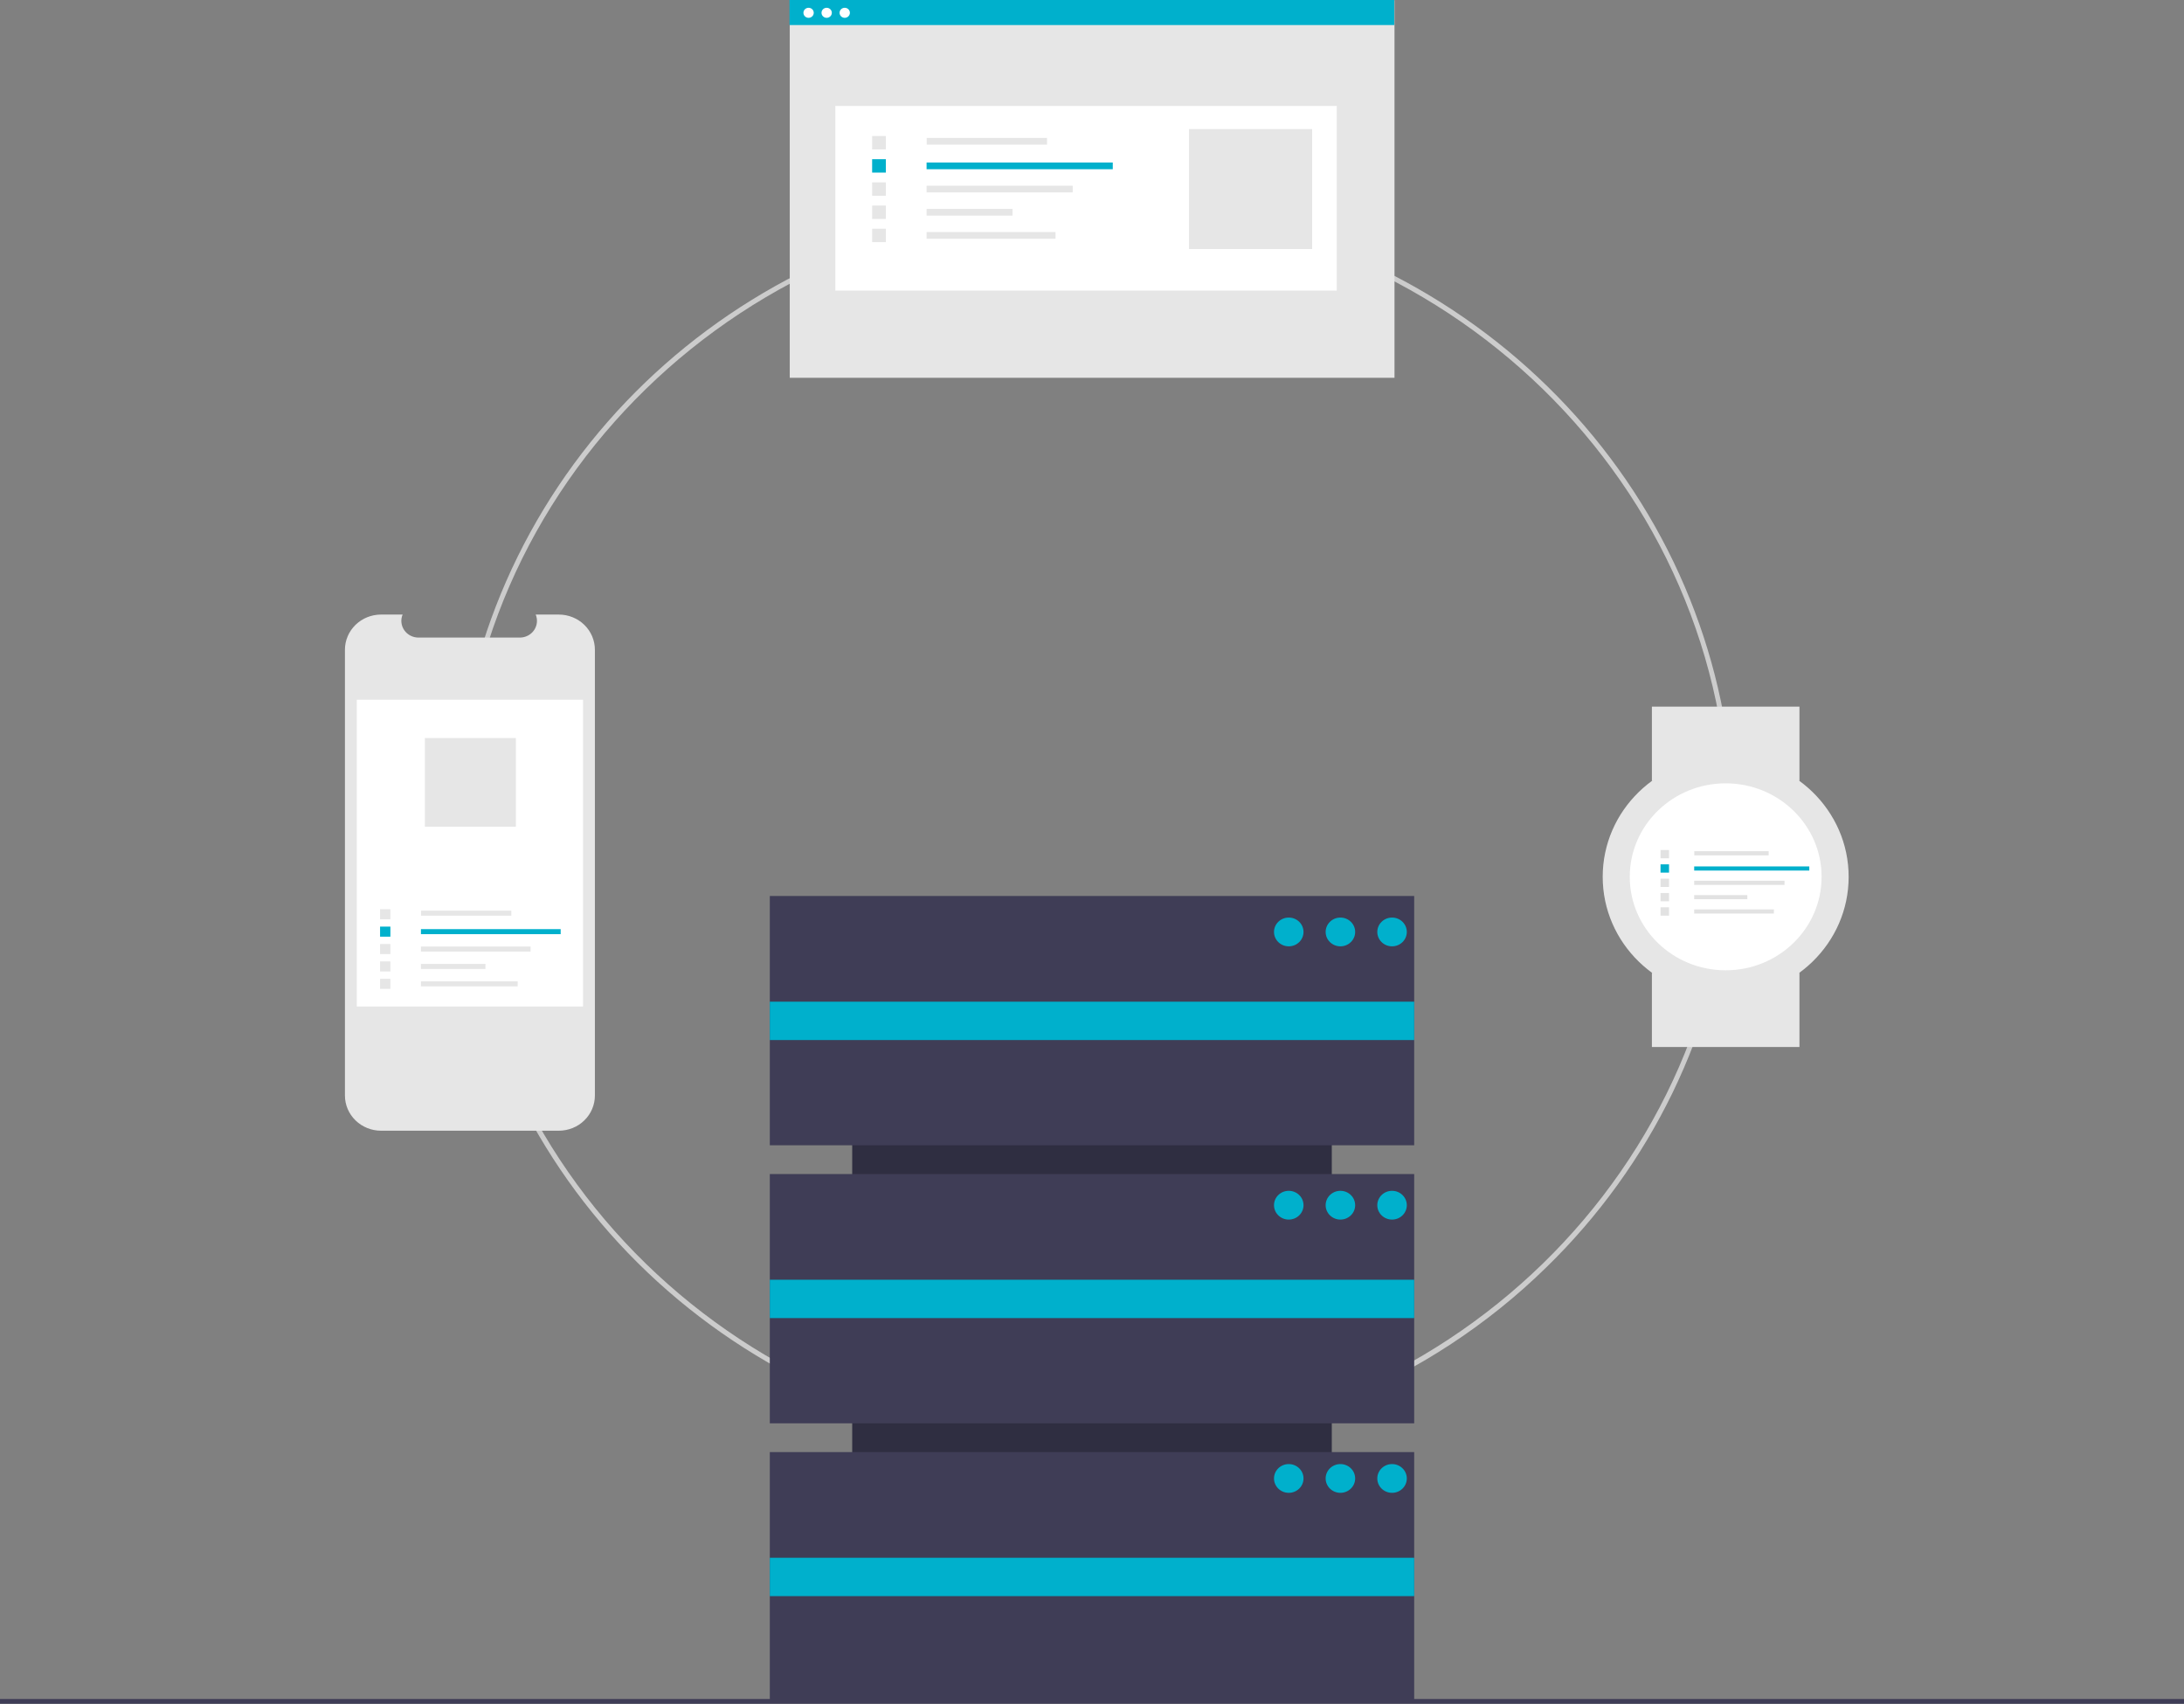 <svg width="368" height="287" viewBox="0 0 368 287" fill="none" xmlns="http://www.w3.org/2000/svg">
<rect x="0" y="0" width="368" height="287" fill="#808080" stroke="none"/>
<g clip-path="url(#clip0_29_346)">
<path d="M184.388 244.201C159.454 244.201 135.291 235.777 116.017 220.365C96.742 204.954 83.549 183.508 78.685 159.681C73.82 135.854 77.586 111.121 89.34 89.697C101.094 68.272 120.109 51.48 143.145 42.184C166.181 32.887 191.813 31.66 215.673 38.712C239.534 45.764 260.146 60.659 273.999 80.858C287.852 101.057 294.087 125.312 291.643 149.488C289.199 173.664 278.227 196.267 260.596 213.445C250.611 223.227 238.735 230.981 225.654 236.26C212.572 241.539 198.547 244.238 184.388 244.201ZM184.388 34.998C125.418 34.998 77.442 81.741 77.442 139.196C77.442 196.65 125.418 243.393 184.388 243.393C243.358 243.393 291.333 196.65 291.333 139.196C291.333 81.741 243.358 34.998 184.388 34.998Z" fill="#CCCCCC"/>
<path d="M224.405 259.948V154.161H143.595V259.948H224.405Z" fill="#2F2E41"/>
<path d="M238.288 150.931H129.712V192.923H238.288V150.931Z" fill="#3F3D56"/>
<path d="M238.288 197.768H129.712V239.76H238.288V197.768Z" fill="#3F3D56"/>
<path d="M238.288 244.605H129.712V286.596H238.288V244.605Z" fill="#3F3D56"/>
<path d="M238.288 168.735H129.712V175.196H238.288V168.735Z" fill="#00B0CC"/>
<path d="M238.288 215.572H129.712V222.033H238.288V215.572Z" fill="#00B0CC"/>
<path d="M238.288 262.409H129.712V268.869H238.288V262.409Z" fill="#00B0CC"/>
<path d="M217.153 159.41C218.526 159.41 219.64 158.325 219.64 156.987C219.64 155.649 218.526 154.565 217.153 154.565C215.78 154.565 214.667 155.649 214.667 156.987C214.667 158.325 215.78 159.41 217.153 159.41Z" fill="#00B0CC"/>
<path d="M225.856 159.41C227.229 159.41 228.342 158.325 228.342 156.987C228.342 155.649 227.229 154.565 225.856 154.565C224.483 154.565 223.369 155.649 223.369 156.987C223.369 158.325 224.483 159.41 225.856 159.41Z" fill="#00B0CC"/>
<path d="M234.559 159.41C235.932 159.41 237.045 158.325 237.045 156.987C237.045 155.649 235.932 154.565 234.559 154.565C233.185 154.565 232.072 155.649 232.072 156.987C232.072 158.325 233.185 159.41 234.559 159.41Z" fill="#00B0CC"/>
<path d="M217.153 205.439C218.526 205.439 219.64 204.355 219.64 203.017C219.64 201.679 218.526 200.594 217.153 200.594C215.78 200.594 214.667 201.679 214.667 203.017C214.667 204.355 215.78 205.439 217.153 205.439Z" fill="#00B0CC"/>
<path d="M225.856 205.439C227.229 205.439 228.342 204.355 228.342 203.017C228.342 201.679 227.229 200.594 225.856 200.594C224.483 200.594 223.369 201.679 223.369 203.017C223.369 204.355 224.483 205.439 225.856 205.439Z" fill="#00B0CC"/>
<path d="M234.559 205.439C235.932 205.439 237.045 204.355 237.045 203.017C237.045 201.679 235.932 200.594 234.559 200.594C233.185 200.594 232.072 201.679 232.072 203.017C232.072 204.355 233.185 205.439 234.559 205.439Z" fill="#00B0CC"/>
<path d="M217.153 251.469C218.526 251.469 219.64 250.384 219.64 249.046C219.64 247.708 218.526 246.624 217.153 246.624C215.78 246.624 214.667 247.708 214.667 249.046C214.667 250.384 215.78 251.469 217.153 251.469Z" fill="#00B0CC"/>
<path d="M225.856 251.469C227.229 251.469 228.342 250.384 228.342 249.046C228.342 247.708 227.229 246.624 225.856 246.624C224.483 246.624 223.369 247.708 223.369 249.046C223.369 250.384 224.483 251.469 225.856 251.469Z" fill="#00B0CC"/>
<path d="M234.559 251.469C235.932 251.469 237.045 250.384 237.045 249.046C237.045 247.708 235.932 246.624 234.559 246.624C233.185 246.624 232.072 247.708 232.072 249.046C232.072 250.384 233.185 251.469 234.559 251.469Z" fill="#00B0CC"/>
<path d="M368 286.192H0V287H368V286.192Z" fill="#3F3D56"/>
<path d="M100.238 109.447V184.544C100.238 186.115 99.597 187.622 98.457 188.733C97.317 189.844 95.77 190.468 94.158 190.468H64.204C62.592 190.468 61.044 189.844 59.904 188.733C58.763 187.623 58.122 186.116 58.121 184.544V109.447C58.122 107.875 58.763 106.368 59.904 105.257C61.044 104.147 62.592 103.523 64.204 103.523H67.838C67.659 103.95 67.592 104.414 67.64 104.873C67.689 105.332 67.852 105.772 68.117 106.155C68.381 106.538 68.737 106.852 69.155 107.07C69.573 107.287 70.039 107.401 70.513 107.401H87.59C88.064 107.401 88.53 107.287 88.948 107.07C89.366 106.852 89.723 106.538 89.987 106.155C90.251 105.772 90.415 105.332 90.463 104.873C90.512 104.414 90.444 103.95 90.266 103.523H94.158C95.77 103.523 97.317 104.147 98.457 105.258C99.597 106.369 100.238 107.876 100.238 109.447Z" fill="#E6E6E6"/>
<path d="M98.243 117.864H60.117V169.546H98.243V117.864Z" fill="white"/>
<path d="M86.159 153.402H70.942V154.249H86.159V153.402Z" fill="#E6E6E6"/>
<path d="M94.472 156.513H70.927V157.36H94.472V156.513Z" fill="#00B0CC"/>
<path d="M89.404 159.443H70.927V160.291H89.404V159.443Z" fill="#E6E6E6"/>
<path d="M81.796 162.374H70.927V163.221H81.796V162.374Z" fill="#E6E6E6"/>
<path d="M87.231 165.305H70.927V166.152H87.231V165.305Z" fill="#E6E6E6"/>
<path d="M65.78 153.158H64.041V154.853H65.78V153.158Z" fill="#E6E6E6"/>
<path d="M65.78 156.089H64.041V157.783H65.78V156.089Z" fill="#00B0CC"/>
<path d="M65.78 159.02H64.041V160.714H65.78V159.02Z" fill="#E6E6E6"/>
<path d="M65.78 161.95H64.041V163.645H65.78V161.95Z" fill="#E6E6E6"/>
<path d="M65.78 164.881H64.041V166.576H65.78V164.881Z" fill="#E6E6E6"/>
<path d="M86.923 124.324H71.59V139.262H86.923V124.324Z" fill="#E6E6E6"/>
<path d="M234.971 0.056H133.073V63.639H234.971V0.056Z" fill="#E6E6E6"/>
<path d="M225.238 17.845H140.754V48.949H225.238V17.845Z" fill="white"/>
<path d="M176.423 23.233H156.147V24.362H176.423V23.233Z" fill="#E6E6E6"/>
<path d="M187.5 27.378H156.127V28.507H187.5V27.378Z" fill="#00B0CC"/>
<path d="M180.747 31.283H156.127V32.412H180.747V31.283Z" fill="#E6E6E6"/>
<path d="M170.609 35.188H156.127V36.317H170.609V35.188Z" fill="#E6E6E6"/>
<path d="M177.851 39.093H156.127V40.222H177.851V39.093Z" fill="#E6E6E6"/>
<path d="M149.269 22.909H146.952V25.167H149.269V22.909Z" fill="#E6E6E6"/>
<path d="M149.269 26.814H146.952V29.072H149.269V26.814Z" fill="#00B0CC"/>
<path d="M149.269 30.719H146.952V32.977H149.269V30.719Z" fill="#E6E6E6"/>
<path d="M149.269 34.624H146.952V36.882H149.269V34.624Z" fill="#E6E6E6"/>
<path d="M149.269 38.529H146.952V40.787H149.269V38.529Z" fill="#E6E6E6"/>
<path d="M221.092 21.742H200.347V41.954H221.092V21.742Z" fill="#E6E6E6"/>
<path d="M234.927 0H133.029V4.218H234.927V0Z" fill="#00B0CC"/>
<path d="M136.246 3.003C136.726 3.003 137.115 2.624 137.115 2.156C137.115 1.689 136.726 1.31 136.246 1.31C135.766 1.31 135.377 1.689 135.377 2.156C135.377 2.624 135.766 3.003 136.246 3.003Z" fill="white"/>
<path d="M139.292 3.003C139.772 3.003 140.161 2.624 140.161 2.156C140.161 1.689 139.772 1.31 139.292 1.31C138.812 1.31 138.423 1.689 138.423 2.156C138.423 2.624 138.812 3.003 139.292 3.003Z" fill="white"/>
<path d="M142.337 3.003C142.817 3.003 143.206 2.624 143.206 2.156C143.206 1.689 142.817 1.31 142.337 1.31C141.857 1.31 141.468 1.689 141.468 2.156C141.468 2.624 141.857 3.003 142.337 3.003Z" fill="white"/>
<path d="M303.205 119.033H278.34V131.55H303.205V119.033Z" fill="#E6E6E6"/>
<path d="M303.205 163.851H278.34V176.368H303.205V163.851Z" fill="#E6E6E6"/>
<path d="M290.773 167.889C302.217 167.889 311.494 158.85 311.494 147.701C311.494 136.551 302.217 127.512 290.773 127.512C279.329 127.512 270.052 136.551 270.052 147.701C270.052 158.85 279.329 167.889 290.773 167.889Z" fill="#E6E6E6"/>
<path d="M290.773 163.448C299.699 163.448 306.935 156.398 306.935 147.701C306.935 139.004 299.699 131.954 290.773 131.954C281.847 131.954 274.611 139.004 274.611 147.701C274.611 156.398 281.847 163.448 290.773 163.448Z" fill="white"/>
<path d="M298.015 143.386H285.48V144.084H298.015V143.386Z" fill="#E2E2E2"/>
<path d="M304.863 145.949H285.468V146.647H304.863V145.949Z" fill="#00B0CC"/>
<path d="M300.689 148.363H285.468V149.061H300.689V148.363Z" fill="#E2E2E2"/>
<path d="M294.421 150.777H285.468V151.475H294.421V150.777Z" fill="#E2E2E2"/>
<path d="M298.898 153.191H285.468V153.889H298.898V153.191Z" fill="#E2E2E2"/>
<path d="M281.228 143.186H279.796V144.581H281.228V143.186Z" fill="#E2E2E2"/>
<path d="M281.228 145.6H279.796V146.995H281.228V145.6Z" fill="#00B0CC"/>
<path d="M281.228 148.014H279.796V149.41H281.228V148.014Z" fill="#E2E2E2"/>
<path d="M281.228 150.428H279.796V151.824H281.228V150.428Z" fill="#E2E2E2"/>
<path d="M281.228 152.842H279.796V154.238H281.228V152.842Z" fill="#E2E2E2"/>
</g>
<defs>
<clipPath id="clip0_29_346">
<rect width="368" height="287" fill="white"/>
</clipPath>
</defs>
</svg>
